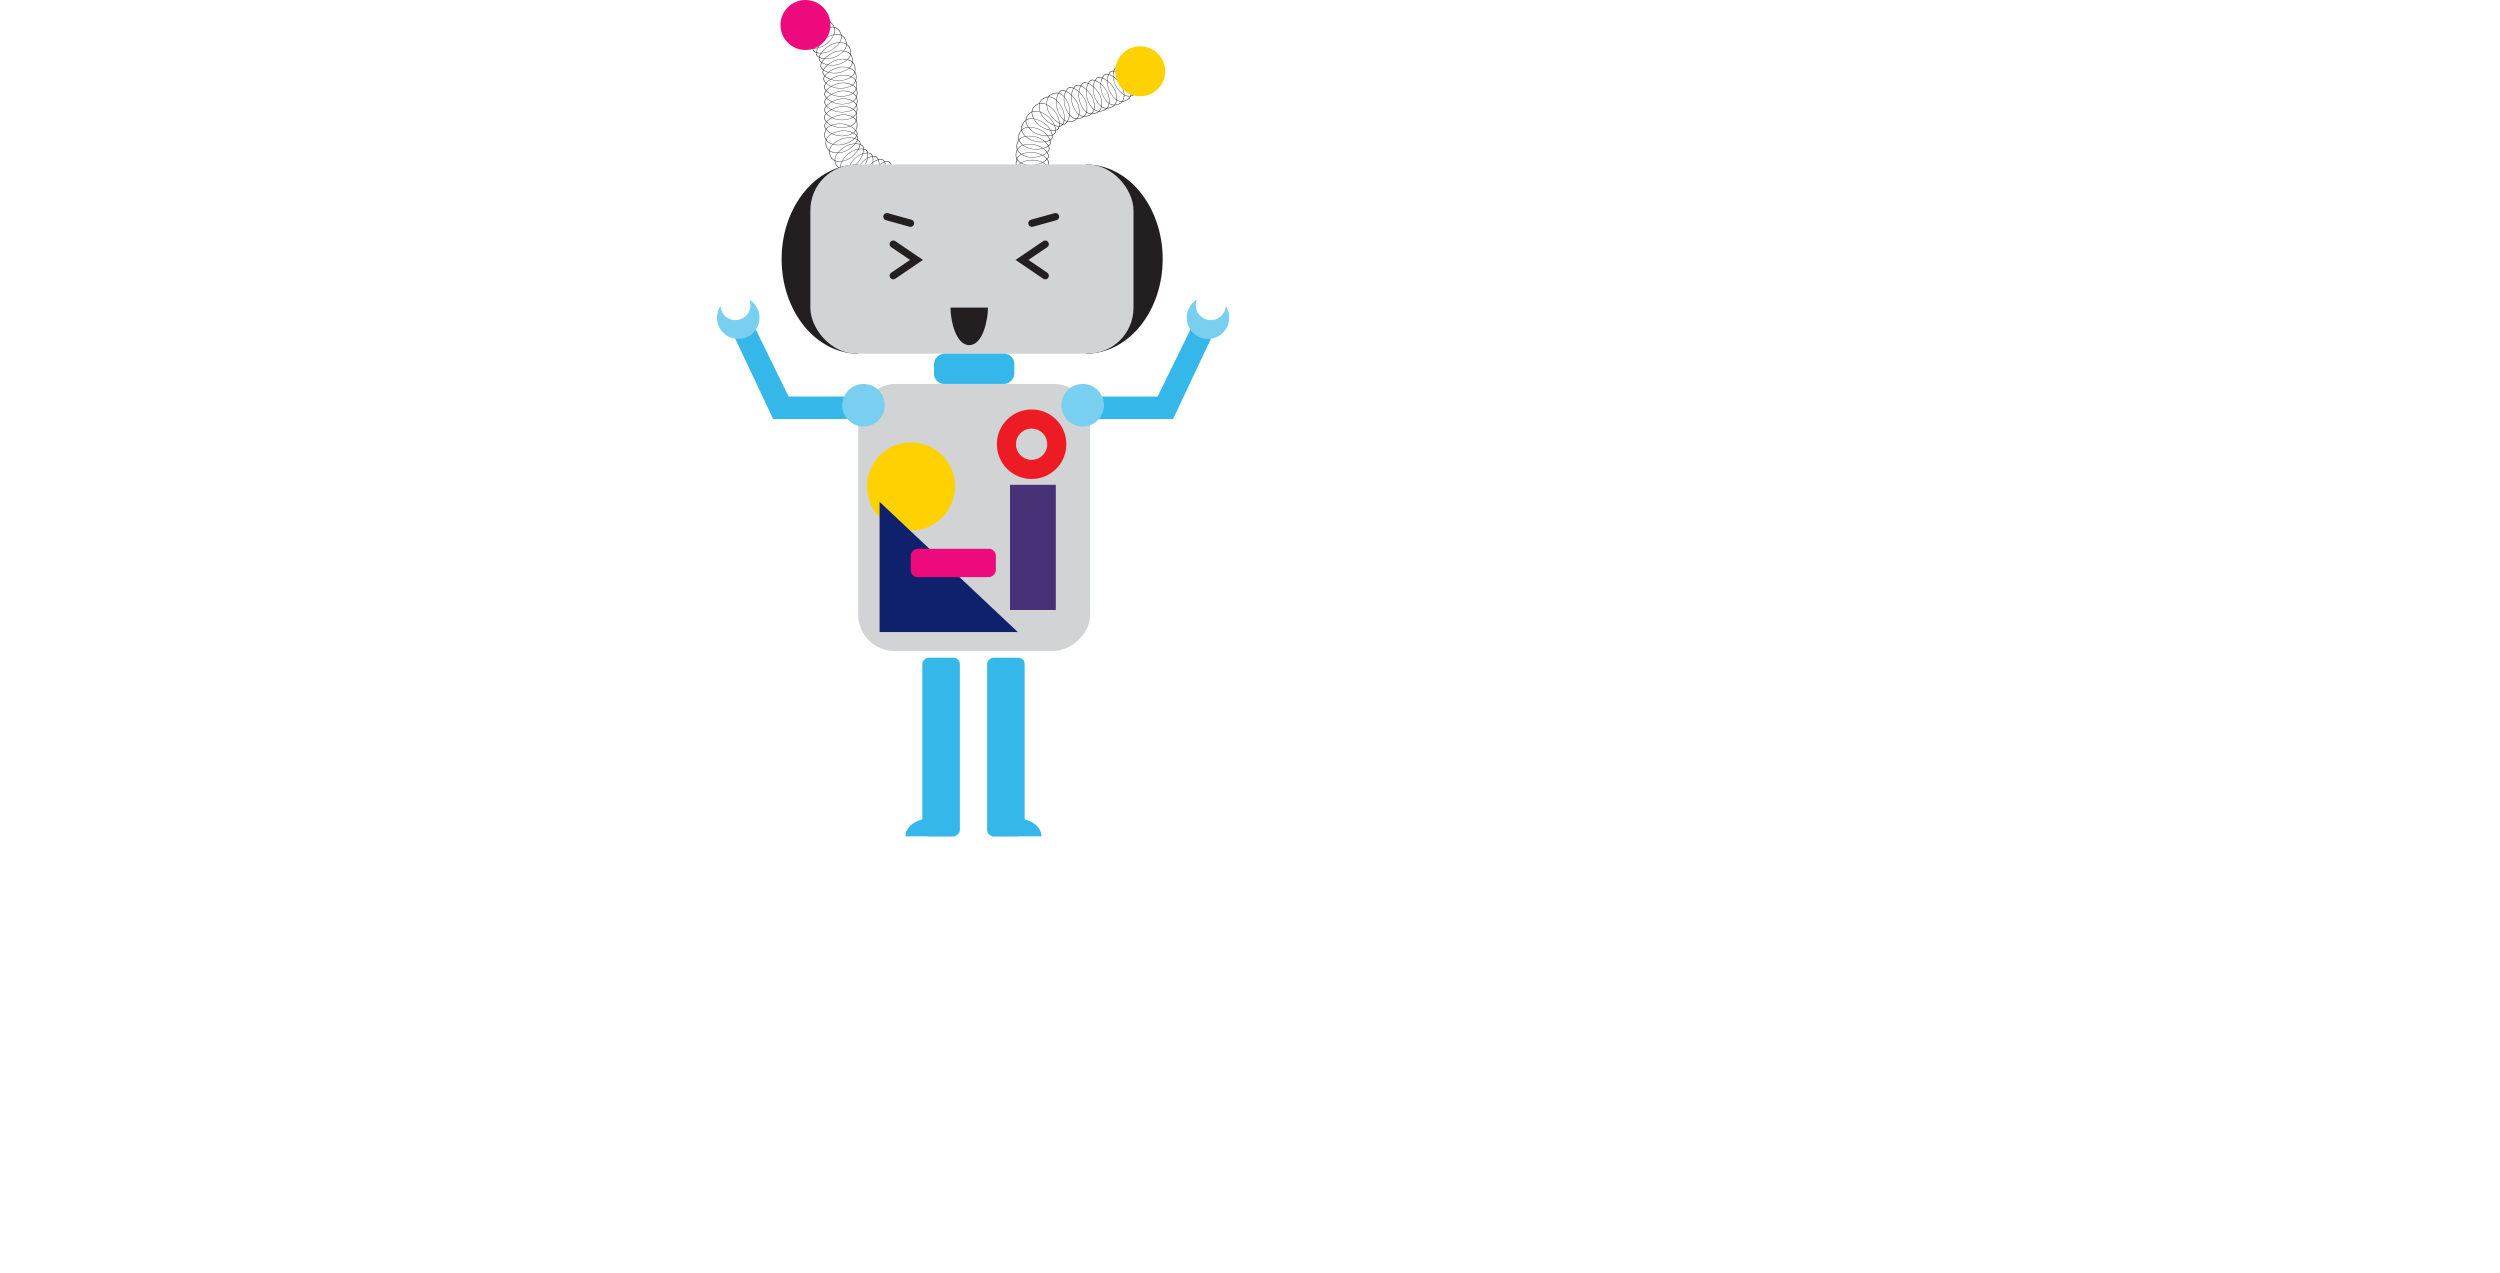 <?xml version="1.0" encoding="UTF-8"?>
<svg id="Game_Character" data-name="Game Character" xmlns="http://www.w3.org/2000/svg" viewBox="0 0 470.702 239.73">
    <defs>
        <style>
            .cls-1 {
            fill: #0f206c;
            }

            .cls-1, .cls-2, .cls-3 {
            fill-rule: evenodd;
            }

            .cls-4 {
            fill: #fed103;
            }

            .cls-5 {
            fill: #79cff0;
            }

            .cls-6 {
            stroke: #231f20;
            stroke-linecap: round;
            stroke-width: 1.368px;
            }

            .cls-6, .cls-7 {
            fill: none;
            stroke-miterlimit: 10;
            }

            .cls-8 {
            fill: #483277;
            }

            .cls-2, .cls-9 {
            fill: #35b7ea;
            }

            .cls-3, .cls-10 {
            fill: #231f20;
            }

            .cls-11 {
            fill: #ffd100;
            }

            .cls-7 {
            stroke: #ed1c24;
            stroke-width: 3.6px;
            }

            .cls-12 {
            fill: #d1d3d4;
            }

            .cls-13 {
            fill: #ed0a7c;
            }
        </style>
    </defs>
    <g id="_" data-name="4">
        <path class="cls-3" d="M161.581,66.59c-7.964,0-14.419-7.974-14.419-17.81s6.456-17.81,14.419-17.81v35.62Z"/>
        <path class="cls-3" d="M204.492,66.59c7.964,0,14.419-7.974,14.419-17.81,0-9.836-6.456-17.81-14.419-17.81v35.62Z"/>
        <g>
            <g>
                <g>
                    <path class="cls-10" d="M155.205,3.127c-1.289-1.07-2.897,.379-3.388,1.174-.882,1.429-.966,3.294-.395,3.783,.572,.488,2.421,.166,3.658-1.372,.977-1.33,1.352-2.566,.125-3.585Zm-.175,3.547c-1.197,1.489-2.987,1.801-3.541,1.328s-.472-2.278,.382-3.661c.475-.769,2.032-2.173,3.279-1.137,1.188,.987,.825,2.183-.121,3.47Z"/>
                    <path class="cls-10" d="M156.639,4.387c-1.14-1.227-2.922,.004-3.511,.729-1.059,1.304-1.382,3.143-.878,3.7,.504,.558,2.38,.476,3.804-.89,1.14-1.194,1.671-2.371,.585-3.539Zm-.629,3.495c-1.378,1.322-3.194,1.402-3.682,.862-.488-.54-.175-2.32,.85-3.582,.57-.702,2.294-1.893,3.398-.706,1.051,1.131,.537,2.271-.566,3.426Z"/>
                    <path class="cls-10" d="M158.033,5.739c-.977-1.361-2.899-.364-3.575,.281-1.215,1.16-1.767,2.943-1.337,3.56,.43,.617,2.301,.772,3.886-.404,1.281-1.04,1.956-2.141,1.026-3.438Zm-1.065,3.388c-1.534,1.138-3.345,.988-3.761,.391-.416-.597,.119-2.324,1.294-3.446,.654-.624,2.515-1.589,3.46-.272,.9,1.255,.247,2.32-.993,3.327Z"/>
                    <path class="cls-10" d="M159.151,7.317c-.769-1.488-2.815-.781-3.577-.241-1.37,.971-2.175,2.656-1.84,3.329,.336,.673,2.164,1.098,3.903,.164,1.418-.844,2.246-1.835,1.514-3.252Zm-1.545,3.198c-1.683,.904-3.453,.492-3.778-.159s.455-2.282,1.781-3.222c.738-.523,2.719-1.208,3.463,.233,.709,1.372-.092,2.332-1.465,3.148Z"/>
                    <path class="cls-10" d="M160.1,9.221c-.466-1.609-2.611-1.311-3.463-.928-1.532,.688-2.648,2.185-2.449,2.91,.199,.725,1.911,1.496,3.798,.916,1.555-.553,2.559-1.366,2.114-2.898Zm-2.134,2.838c-1.826,.561-3.483-.185-3.676-.887s.887-2.151,2.37-2.817c.825-.37,2.901-.659,3.352,.898,.43,1.483-.542,2.27-2.047,2.805Z"/>
                    <path class="cls-10" d="M160.493,10.868c-.389-1.629-2.545-1.435-3.415-1.094-1.563,.614-2.75,2.055-2.586,2.789,.164,.734,1.837,1.586,3.749,1.098,1.58-.478,2.621-1.241,2.251-2.793Zm-2.268,2.733c-1.851,.473-3.47-.352-3.629-1.063s.99-2.106,2.503-2.7c.842-.33,2.929-.519,3.305,1.059,.358,1.502-.65,2.241-2.179,2.704Z"/>
                    <path class="cls-10" d="M161.03,12.684c-.191-1.664-2.355-1.729-3.259-1.494-1.625,.422-2.976,1.712-2.901,2.46s1.634,1.794,3.591,1.538c1.625-.285,2.751-.919,2.569-2.504Zm-2.579,2.442c-1.894,.248-3.403-.765-3.476-1.489s1.234-1.972,2.808-2.381c.875-.227,2.97-.165,3.155,1.446,.176,1.534-.913,2.147-2.487,2.424Z"/>
                    <path class="cls-10" d="M158.114,12.625c-1.653,.299-3.096,1.483-3.078,2.235s1.495,1.912,3.465,1.804c1.642-.162,2.812-.709,2.75-2.303-.065-1.674-2.219-1.901-3.138-1.735Zm.383,3.976c-1.907,.105-3.336-1.019-3.354-1.746-.018-.728,1.379-1.874,2.979-2.163,.89-.161,2.974,.059,3.037,1.679,.06,1.543-1.072,2.072-2.662,2.23Z"/>
                    <path class="cls-10" d="M158.22,14.153c-1.653,.299-3.096,1.483-3.078,2.235s1.495,1.912,3.465,1.804c1.642-.162,2.812-.709,2.75-2.303-.065-1.674-2.219-1.901-3.138-1.735Zm.383,3.976c-1.907,.105-3.336-1.019-3.354-1.746-.018-.728,1.379-1.874,2.979-2.163,.89-.161,2.974,.059,3.037,1.679,.06,1.543-1.072,2.072-2.662,2.23Z"/>
                    <path class="cls-10" d="M158.373,15.595c-1.664,.227-3.158,1.347-3.172,2.099s1.41,1.975,3.384,1.953c1.648-.091,2.84-.586,2.848-2.182,.008-1.675-2.134-1.996-3.059-1.87Zm.209,3.989c-1.91,.022-3.289-1.163-3.275-1.89,.014-.728,1.459-1.812,3.07-2.031,.896-.122,2.969,.188,2.961,1.81-.007,1.544-1.161,2.024-2.756,2.112Z"/>
                    <path class="cls-10" d="M158.379,17.102c-1.664,.227-3.158,1.347-3.172,2.099s1.41,1.975,3.384,1.953c1.648-.091,2.84-.586,2.848-2.182,.008-1.675-2.134-1.996-3.059-1.87Zm.209,3.989c-1.91,.022-3.289-1.163-3.275-1.89,.014-.728,1.459-1.812,3.07-2.031,.896-.122,2.969,.188,2.961,1.81-.007,1.544-1.161,2.024-2.756,2.112Z"/>
                    <path class="cls-10" d="M158.373,18.57c-1.664,.227-3.158,1.347-3.172,2.099-.014,.752,1.41,1.975,3.384,1.953,1.648-.091,2.84-.586,2.848-2.182,.008-1.675-2.134-1.996-3.059-1.87Zm.209,3.989c-1.91,.022-3.289-1.163-3.275-1.89,.014-.728,1.459-1.812,3.07-2.031,.896-.122,2.969,.188,2.961,1.81-.007,1.544-1.161,2.024-2.756,2.112Z"/>
                    <path class="cls-10" d="M158.314,20.014c-1.664,.227-3.158,1.347-3.172,2.099-.014,.752,1.41,1.975,3.384,1.953,1.648-.091,2.84-.586,2.848-2.182,.008-1.675-2.134-1.996-3.059-1.87Zm.209,3.989c-1.91,.022-3.289-1.163-3.275-1.89,.014-.728,1.459-1.812,3.07-2.031,.896-.122,2.969,.188,2.961,1.81-.007,1.544-1.161,2.024-2.756,2.112Z"/>
                    <path class="cls-10" d="M158.373,21.585c-1.664,.227-3.158,1.347-3.172,2.099-.014,.752,1.41,1.975,3.384,1.953,1.648-.091,2.84-.586,2.848-2.182,.008-1.675-2.134-1.996-3.059-1.87Zm.209,3.989c-1.91,.022-3.289-1.163-3.275-1.89,.014-.728,1.459-1.812,3.07-2.031,.896-.122,2.969,.188,2.961,1.81-.007,1.544-1.161,2.024-2.756,2.112Z"/>
                    <path class="cls-10" d="M158.061,23.267c-1.648,.091-2.84,.586-2.848,2.182-.008,1.675,2.134,1.996,3.059,1.87,1.664-.227,3.158-1.347,3.172-2.099,.014-.752-1.41-1.975-3.383-1.953Zm.207,3.985c-.896,.122-2.969-.188-2.961-1.81,.007-1.544,1.161-2.024,2.756-2.112,1.91-.022,3.289,1.163,3.275,1.89s-1.459,1.812-3.07,2.031Z"/>
                    <path class="cls-10" d="M157.818,24.696c-1.591,.44-2.65,1.178-2.318,2.738,.349,1.638,2.51,1.496,3.387,1.176,1.578-.576,2.799-1.988,2.652-2.726-.146-.737-1.798-1.63-3.722-1.188Zm1.051,3.849c-.849,.31-2.941,.448-3.279-1.138-.322-1.511,.704-2.225,2.244-2.65,1.862-.428,3.461,.436,3.602,1.15,.142,.714-1.04,2.081-2.567,2.638Z"/>
                    <path class="cls-10" d="M161.943,26.726c-.289-.694-2.085-1.242-3.883-.429-1.472,.745-2.365,1.678-1.731,3.142,.666,1.537,2.756,.97,3.553,.483,1.433-.876,2.351-2.502,2.061-3.196Zm-2.092,3.137c-.771,.472-2.794,1.02-3.439-.468-.614-1.417,.25-2.32,1.676-3.041,1.74-.787,3.479-.257,3.759,.415s-.608,2.246-1.995,3.094Z"/>
                    <path class="cls-10" d="M162.503,27.496c-.428-.618-2.298-.78-3.887,.39-1.285,1.036-1.963,2.134-1.038,3.434,.972,1.364,2.898,.374,3.575-.269,1.219-1.156,1.777-2.937,1.349-3.556Zm-1.392,3.504c-.656,.622-2.52,1.581-3.461,.26-.896-1.258-.239-2.321,1.004-3.324,1.538-1.133,3.349-.976,3.763-.378,.414,.599-.127,2.323-1.306,3.442Z"/>
                    <path class="cls-10" d="M163.194,28.322c-.502-.559-2.378-.483-3.807,.879-1.143,1.19-1.678,2.366-.595,3.538,1.137,1.23,2.922,.005,3.513-.719,1.063-1.301,1.391-3.139,.889-3.698Zm-.938,3.652c-.572,.7-2.3,1.887-3.4,.696-1.048-1.134-.531-2.272,.576-3.424,1.382-1.318,3.198-1.392,3.685-.851,.486,.541,.168,2.321-.86,3.579Z"/>
                    <path class="cls-10" d="M164.029,28.932c-.585-.473-2.425-.1-3.619,1.471-.94,1.356-1.282,2.602-.027,3.587,1.317,1.035,2.886-.458,3.355-1.266,.843-1.452,.877-3.319,.292-3.792Zm-.348,3.754c-.454,.782-1.972,2.227-3.247,1.225-1.214-.954-.884-2.16,.026-3.472,1.156-1.521,2.937-1.881,3.503-1.424,.566,.458,.534,2.265-.283,3.67Z"/>
                    <path class="cls-10" d="M164.981,29.48c-.648-.381-2.413,.258-3.363,1.988-.73,1.48-.885,2.762,.501,3.552,1.455,.83,2.787-.878,3.132-1.746,.62-1.561,.378-3.412-.27-3.794Zm.209,3.765c-.334,.84-1.623,2.493-3.031,1.69-1.342-.765-1.192-2.006-.485-3.438,.919-1.674,2.628-2.293,3.255-1.924,.627,.369,.861,2.161,.261,3.672Z"/>
                    <path class="cls-10" d="M166.194,30.039c-.67-.342-2.393,.402-3.238,2.185-.64,1.521-.718,2.81,.713,3.516,1.502,.741,2.729-1.043,3.021-1.931,.526-1.595,.173-3.429-.496-3.771Zm.434,3.745c-.283,.859-1.47,2.586-2.925,1.869-1.385-.683-1.31-1.931-.69-3.403,.818-1.726,2.486-2.446,3.134-2.115s.989,2.106,.481,3.65Z"/>
                    <path class="cls-10" d="M167.307,30.391c-.701-.273-2.341,.64-3.002,2.5-.484,1.578-.432,2.868,1.063,3.426,1.569,.586,2.61-1.312,2.812-2.224,.363-1.64-.172-3.429-.873-3.702Zm.808,3.683c-.195,.883-1.203,2.721-2.722,2.153-1.447-.541-1.498-1.789-1.029-3.316,.64-1.8,2.228-2.684,2.906-2.42,.678,.264,1.196,1.996,.845,3.583Z"/>
                </g>
                <g>
                    <path class="cls-10" d="M216.264,10.488c-1.496-.764-3.362-.697-3.802-.088-.441,.609,.03,2.427,1.663,3.535,1.405,.866,2.667,1.14,3.584-.165,.963-1.371-.612-2.857-1.444-3.282Zm1.363,3.234c-.888,1.264-2.109,.998-3.469,.16-1.581-1.073-2.036-2.832-1.61-3.422,.427-.59,2.233-.654,3.68,.085,.805,.411,2.33,1.85,1.398,3.177Z"/>
                    <path class="cls-10" d="M215.635,11.889c-1.369-.973-3.225-1.177-3.749-.639-.524,.539-.322,2.406,1.132,3.739,1.264,1.061,2.473,1.515,3.57,.356,1.151-1.217-.191-2.915-.953-3.457Zm.88,3.398c-1.062,1.122-2.232,.682-3.455-.345-1.408-1.291-1.604-3.098-1.096-3.619,.508-.521,2.304-.324,3.629,.618,.737,.524,2.037,2.168,.922,3.346Z"/>
                    <path class="cls-10" d="M214.838,13.294c-1.155-1.219-2.936-1.779-3.555-1.352s-.782,2.298,.388,3.887c1.035,1.285,2.133,1.965,3.433,1.04,1.365-.971,.376-2.897-.266-3.576Zm.206,3.504c-1.258,.895-2.321,.237-3.323-1.007-1.132-1.539-.974-3.349-.375-3.763,.599-.413,2.323,.128,3.441,1.308,.622,.656,1.579,2.521,.258,3.461Z"/>
                    <path class="cls-10" d="M213.585,14.2c-1.095-1.273-2.847-1.918-3.486-1.521-.638,.397-.891,2.258,.201,3.902,.972,1.334,2.036,2.065,3.379,1.204,1.41-.904,.515-2.876-.094-3.584Zm.037,3.51c-1.3,.834-2.33,.126-3.271-1.165-1.057-1.591-.812-3.392-.194-3.776,.618-.384,2.314,.24,3.374,1.472,.589,.686,1.456,2.594,.091,3.469Z"/>
                    <path class="cls-10" d="M212.477,15.32c-.935-1.395-2.597-2.245-3.279-1.927-.681,.318-1.155,2.135-.268,3.898,.806,1.44,1.775,2.294,3.211,1.599,1.508-.729,.855-2.794,.335-3.57Zm-.383,3.489c-1.39,.672-2.328-.154-3.108-1.548-.859-1.706-.4-3.465,.259-3.773s2.269,.515,3.174,1.865c.503,.751,1.135,2.75-.325,3.455Z"/>
                    <path class="cls-10" d="M211.235,16.118c-.827-1.462-2.421-2.434-3.125-2.168-.703,.266-1.312,2.042-.56,3.866,.695,1.497,1.597,2.421,3.082,1.836,1.559-.614,1.063-2.721,.603-3.534Zm-.644,3.45c-1.437,.566-2.31-.329-2.983-1.777-.728-1.766-.139-3.485,.542-3.742s2.224,.684,3.024,2.099c.445,.787,.925,2.827-.584,3.421Z"/>
                    <path class="cls-10" d="M209.827,16.722c-.827-1.462-2.421-2.434-3.125-2.168-.703,.266-1.312,2.042-.56,3.866,.695,1.497,1.597,2.421,3.082,1.836,1.559-.614,1.063-2.722,.603-3.534Zm-.644,3.45c-1.437,.566-2.31-.329-2.983-1.777-.728-1.766-.139-3.485,.542-3.742s2.224,.684,3.024,2.099c.445,.787,.925,2.827-.584,3.421Z"/>
                    <path class="cls-10" d="M208.517,17.342c-.763-1.496-2.313-2.537-3.027-2.302-.714,.235-1.4,1.983-.727,3.838,.629,1.526,1.49,2.488,2.999,1.969,1.584-.545,1.18-2.673,.756-3.505Zm-.793,3.419c-1.46,.503-2.294-.429-2.903-1.905-.651-1.796,.013-3.488,.704-3.715s2.192,.78,2.93,2.228c.411,.806,.801,2.865-.732,3.393Z"/>
                    <path class="cls-10" d="M207.097,17.845c-.763-1.496-2.313-2.537-3.027-2.302-.714,.235-1.4,1.983-.727,3.838,.629,1.526,1.49,2.488,2.999,1.969,1.584-.545,1.18-2.673,.756-3.505Zm-.793,3.419c-1.46,.503-2.294-.429-2.903-1.905-.651-1.796,.013-3.488,.704-3.715,.691-.227,2.192,.78,2.93,2.228,.411,.805,.801,2.865-.732,3.393Z"/>
                    <path class="cls-10" d="M205.708,18.323c-.763-1.496-2.313-2.537-3.027-2.302-.714,.235-1.4,1.983-.727,3.838,.629,1.526,1.49,2.488,2.999,1.969,1.584-.545,1.18-2.673,.756-3.505Zm-.793,3.419c-1.46,.503-2.294-.429-2.903-1.905-.651-1.796,.013-3.488,.704-3.715,.691-.227,2.192,.78,2.93,2.228,.411,.805,.801,2.865-.732,3.393Z"/>
                    <path class="cls-10" d="M204.325,18.744c-.763-1.496-2.313-2.537-3.027-2.302-.714,.235-1.4,1.983-.727,3.838,.629,1.526,1.49,2.488,2.999,1.969,1.584-.545,1.18-2.673,.756-3.505Zm-.793,3.419c-1.46,.503-2.294-.429-2.903-1.905-.651-1.796,.013-3.488,.704-3.715,.691-.227,2.192,.78,2.93,2.228,.411,.806,.802,2.865-.732,3.393Z"/>
                    <path class="cls-10" d="M202.862,19.318c-.763-1.496-2.313-2.537-3.027-2.302-.714,.235-1.4,1.983-.727,3.838,.629,1.526,1.49,2.488,2.999,1.969,1.584-.545,1.18-2.673,.756-3.505Zm-.793,3.419c-1.46,.503-2.294-.429-2.903-1.905-.651-1.796,.013-3.488,.704-3.715,.691-.227,2.192,.78,2.93,2.228,.411,.805,.802,2.865-.732,3.393Z"/>
                    <path class="cls-10" d="M201.171,19.578c-.629-1.526-1.49-2.488-2.999-1.969-1.584,.545-1.18,2.673-.756,3.505,.763,1.496,2.313,2.537,3.027,2.302,.714-.235,1.4-1.983,.727-3.838Zm-.763,3.738c-.691,.227-2.192-.78-2.93-2.228-.411-.805-.802-2.865,.732-3.393,1.46-.503,2.294,.429,2.903,1.905,.651,1.796-.013,3.488-.704,3.715Z"/>
                    <path class="cls-10" d="M199.742,19.82c-.94-1.357-1.986-2.114-3.349-1.285-1.432,.87-.584,2.863,.008,3.586,1.064,1.299,2.8,1.986,3.448,1.605,.648-.381,.945-2.235-.107-3.905Zm.051,3.815c-.627,.369-2.308-.295-3.338-1.553-.573-.7-1.393-2.628-.007-3.471,1.32-.802,2.332-.069,3.242,1.244,1.018,1.616,.73,3.411,.103,3.78Z"/>
                    <path class="cls-10" d="M198.311,20.577c-1.189-1.144-2.364-1.679-3.537-.598-1.231,1.136-.007,2.922,.716,3.513,1.3,1.064,3.138,1.394,3.697,.892s.485-2.378-.876-3.807Zm.804,3.73c-.542,.486-2.321,.166-3.579-.863-.7-.573-1.885-2.301-.693-3.401,1.135-1.047,2.273-.529,3.424,.578,1.317,1.383,1.39,3.199,.848,3.685Z"/>
                    <path class="cls-10" d="M196.993,21.626c-1.402-.871-2.663-1.149-3.584,.153-.967,1.368,.603,2.859,1.433,3.287,1.493,.769,3.359,.708,3.802,.101,.443-.608-.022-2.427-1.651-3.541Zm1.564,3.48c-.428,.588-2.235,.647-3.68-.098-.804-.414-2.324-1.858-1.387-3.181,.892-1.261,2.112-.991,3.469-.148,1.577,1.078,2.026,2.839,1.598,3.427Z"/>
                    <path class="cls-10" d="M196.007,22.788c-1.501-.687-2.787-.803-3.536,.605-.787,1.479,.959,2.76,1.837,3.079,1.578,.574,3.422,.278,3.784-.381,.362-.659-.328-2.405-2.085-3.304Zm1.991,3.254c-.351,.638-2.135,.924-3.663,.369-.85-.309-2.54-1.549-1.778-2.98,.725-1.364,1.97-1.251,3.423-.586,1.701,.87,2.369,2.56,2.019,3.198Z"/>
                    <path class="cls-10" d="M195.209,24.149c-1.591-.44-2.879-.352-3.395,1.158-.542,1.585,1.384,2.573,2.302,2.749,1.649,.317,3.423-.268,3.676-.975,.253-.708-.705-2.322-2.582-2.932Zm2.482,2.898c-.245,.685-1.962,1.251-3.558,.944-.888-.171-2.753-1.127-2.228-2.661,.5-1.461,1.747-1.547,3.287-1.121,1.817,.59,2.745,2.152,2.5,2.838Z"/>
                    <path class="cls-10" d="M194.602,25.641c-1.638-.201-2.899,.076-3.188,1.645-.303,1.648,1.748,2.341,2.682,2.38,1.678,.07,3.346-.769,3.492-1.506,.146-.737-1.039-2.193-2.986-2.519Zm-.499,3.959c-.903-.038-2.889-.709-2.596-2.304,.279-1.519,1.5-1.787,3.086-1.592,1.884,.316,3.032,1.725,2.89,2.439-.142,.714-1.756,1.526-3.38,1.458Z"/>
                    <path class="cls-10" d="M194.33,27.154c-1.647-.103-2.889,.249-3.084,1.833-.204,1.663,1.885,2.232,2.819,2.215,1.679-.03,3.294-.968,3.396-1.713,.102-.745-1.169-2.127-3.131-2.336Zm-.261,3.981c-.904,.016-2.926-.535-2.729-2.144,.188-1.533,1.391-1.874,2.985-1.774,1.9,.202,3.13,1.54,3.031,2.261-.099,.721-1.662,1.629-3.287,1.658Z"/>
                    <path class="cls-10" d="M194.146,28.647c-1.649,.063-2.85,.539-2.884,2.134-.036,1.675,2.1,2.031,3.028,1.921,1.668-.199,3.18-1.294,3.207-2.045,.027-.751-1.377-1.999-3.35-2.009Zm.14,3.988c-.898,.107-2.965-.238-2.931-1.859,.033-1.544,1.195-2.004,2.791-2.065,1.91,.01,3.269,1.218,3.243,1.945-.026,.727-1.49,1.787-3.104,1.98Z"/>
                    <path class="cls-10" d="M194.053,30.115c-1.64,.182-2.803,.743-2.722,2.336,.085,1.673,2.241,1.875,3.158,1.698,1.649-.318,3.078-1.52,3.051-2.271s-1.517-1.894-3.486-1.763Zm.428,3.967c-.888,.171-2.975-.024-3.057-1.643-.078-1.542,1.048-2.085,2.635-2.261,1.906-.127,3.348,.979,3.375,1.706s-1.357,1.89-2.953,2.198Z"/>
                </g>
            </g>
            <circle class="cls-4" cx="214.68" cy="13.42" r="4.706"/>
            <circle class="cls-13" cx="151.653" cy="4.706" r="4.706"/>
        </g>
        <rect class="cls-12" x="152.574" y="30.97" width="60.842" height="35.62" rx="8.636" ry="8.636"/>
        <rect class="cls-12" x="158.28" y="75.593" width="50.274" height="43.673" rx="6.86" ry="6.86" transform="translate(280.846 -85.988) rotate(90)"/>
        <g>
            <path class="cls-2" d="M179.814,157.46h-9.327c0-1.85,2.088-3.351,4.664-3.351s4.664,1.5,4.664,3.351Z"/>
            <rect class="cls-9" x="160.378" y="137.113" width="33.629" height="7.066" rx="1.199" ry="1.199" transform="translate(317.838 -36.547) rotate(90)"/>
        </g>
        <g>
            <path class="cls-2" d="M186.767,157.46h9.327c0-1.85-2.088-3.351-4.664-3.351s-4.664,1.5-4.664,3.351Z"/>
            <rect class="cls-9" x="172.574" y="137.113" width="33.629" height="7.066" rx="1.199" ry="1.199" transform="translate(330.034 -48.743) rotate(90)"/>
        </g>
        <circle class="cls-11" cx="171.528" cy="91.584" r="8.286"/>
        <circle class="cls-7" cx="194.231" cy="83.639" r="4.745"/>
        <rect class="cls-9" x="180.567" y="61.884" width="5.701" height="15.115" rx="1.91" ry="1.91" transform="translate(252.858 -113.976) rotate(90)"/>
        <line class="cls-6" x1="166.989" y1="40.796" x2="171.427" y2="42.029"/>
        <line class="cls-6" x1="194.296" y1="42.029" x2="198.735" y2="40.796"/>
        <g>
            <path class="cls-9" d="M149.278,76.298l-7.139-14.59c-.357-.836-1.324-1.225-2.16-.869l-.865,.369c-.836,.357-1.225,1.324-.869,2.16l7.33,15.525"/>
            <path class="cls-9" d="M145.574,78.895h16.022c.909,0,1.647-.737,1.647-1.647v-.941c0-.909-.737-1.647-1.647-1.647h-16.022"/>
            <circle class="cls-5" cx="162.585" cy="76.298" r="4.005"/>
            <path class="cls-5" d="M137.406,60.073c1.451,.584,3.101-.119,3.685-1.57,.281-.699,.258-1.443,.002-2.093,1.633,1.004,2.361,3.059,1.621,4.897-.826,2.052-3.159,3.046-5.211,2.22s-3.046-3.159-2.221-5.211c.1-.247,.223-.478,.363-.693,.068,1.054,.715,2.029,1.76,2.449Z"/>
        </g>
        <g>
            <path class="cls-9" d="M217.159,76.298l7.139-14.59c.357-.836,1.324-1.225,2.16-.869l.865,.369c.836,.357,1.225,1.324,.869,2.16l-7.33,15.525"/>
            <path class="cls-9" d="M220.863,78.895h-16.022c-.909,0-1.647-.737-1.647-1.647v-.941c0-.909,.737-1.647,1.647-1.647h16.022"/>
            <circle class="cls-5" cx="203.852" cy="76.298" r="4.005"/>
            <path class="cls-5" d="M229.031,60.073c-1.451,.584-3.101-.119-3.685-1.57-.281-.699-.258-1.443-.002-2.093-1.633,1.004-2.361,3.059-1.621,4.897,.826,2.052,3.159,3.046,5.211,2.22s3.046-3.159,2.221-5.211c-.1-.247-.223-.478-.363-.693-.068,1.054-.715,2.029-1.76,2.449Z"/>
        </g>
        <polygon class="cls-1" points="165.609 119.012 191.64 119.012 165.609 94.49 165.609 119.012"/>
        <rect class="cls-8" x="190.161" y="91.28" width="8.626" height="23.573"/>
        <rect class="cls-13" x="176.816" y="97.983" width="5.34" height="16.023" rx="1.329" ry="1.329" transform="translate(73.492 285.48) rotate(-90)"/>
        <g>
            <polyline class="cls-6" points="168.181 45.966 172.554 48.938 168.181 51.91"/>
            <polyline class="cls-6" points="196.795 45.966 192.422 48.938 196.795 51.91"/>
            <path class="cls-10" d="M186.013,57.917c0,2.499-1.026,7.064-3.526,7.064s-3.526-4.564-3.526-7.064"/>
        </g>
    </g>
</svg>